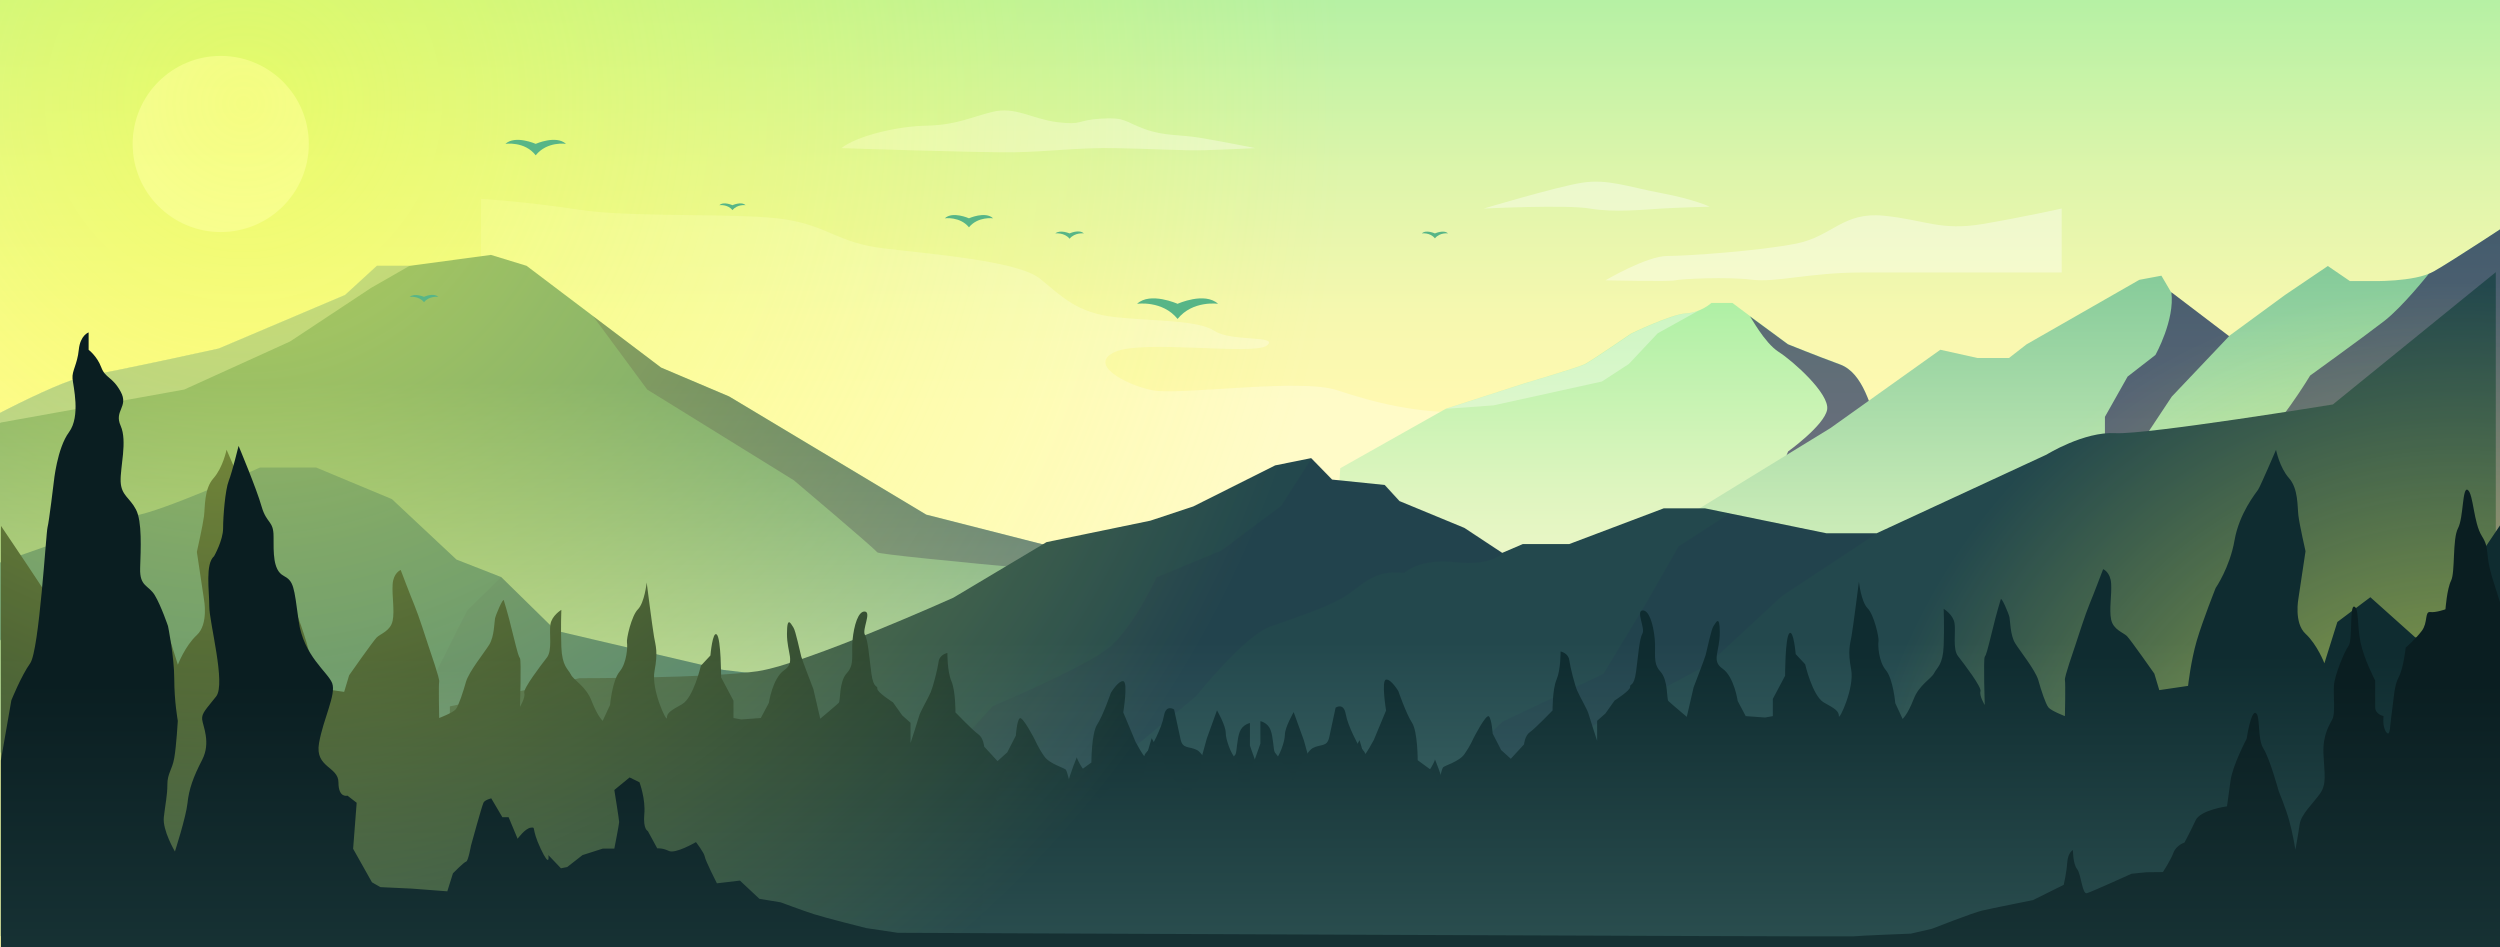 <?xml version="1.0" encoding="utf-8"?>
<!-- Generator: Adobe Illustrator 25.1.0, SVG Export Plug-In . SVG Version: 6.00 Build 0)  -->
<svg version="1.1" id="Layer_1" xmlns="http://www.w3.org/2000/svg" xmlns:xlink="http://www.w3.org/1999/xlink" x="0px" y="0px"
	 viewBox="0 0 7619 2887" style="enable-background:new 0 0 7619 2887;" xml:space="preserve">
<rect x="0" y="0" width="7619" height="2887" fill="#333333" stroke="none"/>
<style type="text/css">
	.st0{fill:url(#SVGID_1_);}
	.st1{fill:none;}
	.st2{opacity:0.67;}
	.st3{opacity:0.43;fill:#FFFFFF;enable-background:new    ;}
	.st4{opacity:0.58;fill:#FFFFFF;enable-background:new    ;}
	.st5{opacity:0.65;fill:#FFFFFF;enable-background:new    ;}
	.st6{fill:url(#SVGID_2_);}
	.st7{opacity:0.59;fill:#201352;enable-background:new    ;}
	.st8{opacity:0.37;fill:#FFFEF7;enable-background:new    ;}
	.st9{fill:url(#SVGID_3_);}
	.st10{fill:url(#SVGID_4_);}
	.st11{opacity:0.32;fill:#201352;enable-background:new    ;}
	.st12{fill:url(#SVGID_5_);}
	.st13{opacity:8.000000e-02;fill:#201352;enable-background:new    ;}
	.st14{fill:url(#SVGID_6_);}
	.st15{opacity:0.61;fill:url(#SVGID_7_);enable-background:new    ;}
	.st16{fill:url(#SVGID_8_);}
	.st17{fill:url(#SVGID_9_);}
	.st18{opacity:0.61;fill:url(#SVGID_10_);enable-background:new    ;}
	.st19{fill:#57B587;}
	.st20{fill:url(#SVGID_11_);}
</style>
<g id="BACKGROUND">
	
		<linearGradient id="SVGID_1_" gradientUnits="userSpaceOnUse" x1="3809.5" y1="1659.491" x2="3809.5" y2="3045.207" gradientTransform="matrix(1 0 0 -1 0 2887)">
		<stop  offset="0" style="stop-color:#FFF9B1"/>
		<stop  offset="0.189" style="stop-color:#F6F8AF"/>
		<stop  offset="0.497" style="stop-color:#DEF5AB"/>
		<stop  offset="0.883" style="stop-color:#B6F1A4"/>
		<stop  offset="1" style="stop-color:#A9EFA2"/>
	</linearGradient>
	<rect class="st0" width="7619" height="2887"/>
</g>
<rect id="SVGID_36_" x="63" y="-159.7" class="st1" width="4714.1" height="3142.7"/>
<g class="st2">
	<path class="st3" d="M1466,606c0,0,136.4,8.2,299.8,33.3s498.4,8.2,628.5,29.5c130.1,20.7,159,71,297.3,88
		c138.3,17,410.4,37.7,477.7,92.4c67.3,54.7,113.1,105,230.7,117.5s251.4,8.2,301.7,42.1c50.3,33.3,198,12.6,159.6,44
		c-38.3,31.4-373.4-18.2-461.3,18.9c-88,37.7,29.5,100.6,111.3,117.5s450.7-37.7,563.8,0c113.1,37.7,243.2,71,397.9,67.3
		c155.2-4.4,237-35.8,347.6,0.6c110.6,36.5,415.5,21.4,532.4,49.7c116.9,28.3,284.7,20.7,284.7,20.7v345.7H1466V606z"/>
	<path class="st4" d="M6283.2,830.4c0,0-447.5,0-607.8,0c-160.3,0-264,31.4-336.3,22c-72.3-9.4-218.7-2.5-233.8,1.9
		c-14.5,4.4-212.4,0-212.4,0s125.7-74.2,188.6-74.2s282.8-15.7,392.8-37.7s141.4-97.4,267.1-84.9c125.7,12.6,172.8,47.1,301.7,25.1
		c128.9-22,240.1-47.1,240.1-47.1V830.4z"/>
	<path class="st4" d="M4522,635.6c0,0,251.4-12.6,323.7,0s166.6,3.1,216.8,0s147.7-5.7,147.7-5.7s-47.1-22.6-147.7-41.5
		c-100.6-18.9-163.4-44-242-31.4S4522,635.6,4522,635.6z"/>
	<path class="st4" d="M2564.1,451.4c0,0,427.4,14.5,529.9,12.6s193-14.5,303.6-12.6c111.3,1.9,207.4,8.2,274.7,6.3
		s152.7-6.3,152.7-6.3s-102.5-20.7-167.8-31.4c-64.7-10.7-106.9-4.4-169.7-27c-62.9-23.3-56.6-35.8-132-31.4s-54.7,20.7-133.9,10.7
		c-79.8-10.7-127.6-48.4-196.7-31.4c-69.1,17-108.7,39.6-199.2,42.1C2735.7,384.1,2612.5,413.7,2564.1,451.4z"/>
</g>
<ellipse class="st5" cx="672.7" cy="438.8" rx="268.4" ry="268.4"/>
<rect id="SVGID_40_" x="63" y="-159.7" class="st1" width="4714.1" height="3142.7"/>
<g>
	
		<linearGradient id="SVGID_2_" gradientUnits="userSpaceOnUse" x1="4948.581" y1="768.821" x2="4948.581" y2="2025.021" gradientTransform="matrix(1 0 0 -1 0 2887)">
		<stop  offset="0" style="stop-color:#FFF9D1"/>
		<stop  offset="0.189" style="stop-color:#F6F8CC"/>
		<stop  offset="0.497" style="stop-color:#DEF5BF"/>
		<stop  offset="0.883" style="stop-color:#B6F1A9"/>
		<stop  offset="1" style="stop-color:#A9EFA2"/>
	</linearGradient>
	<path class="st6" d="M5842.2,1474c0,0-93.4-109.4-117.3-170s-45.5-167.6-117.3-194c-71.8-26.3-158.8-61.5-158.8-61.5l-115.7-85.4
		l-53.5-39.9h-63.9c0,0-31.9,29.5-77.4,31.9c-45.5,2.4-167.6,61.5-167.6,61.5s-119.7,82.2-141.3,93.4
		c-21.6,10.4-183.6,58.3-183.6,58.3l-239.5,77.4l-321.7,181.2l-29.5,441.4h1785.6V1474H5842.2z"/>
	<path class="st7" d="M5420.7,1072.5c43.9,27.9,155.6,127.7,147.7,175.6c-8,47.9-118.9,127.7-118.9,127.7l-48.7,115.7l-207.5,99.8
		l-340,277h989v-393.5c0,0-93.4-109.4-117.3-170c-23.9-61.5-45.5-167.6-117.3-194c-71.8-26.3-158.8-61.5-158.8-61.5L5332.9,964
		C5334.5,963.2,5376.8,1044.6,5420.7,1072.5z"/>
	<path class="st8" d="M4881.9,1162.7l82.2-53.5l87.8-93.4l123.7-68.6c-10.4,4-22.3,7.2-35.9,8c-45.5,2.4-167.6,61.5-167.6,61.5
		s-119.7,82.2-141.3,93.4c-21.6,10.4-183.6,58.3-183.6,58.3l-239.5,77.4l143.7-10.4L4881.9,1162.7z"/>
</g>
<rect id="SVGID_43_" x="63" y="-159.7" class="st1" width="4714.1" height="3142.7"/>
<g>
	
		<linearGradient id="SVGID_3_" gradientUnits="userSpaceOnUse" x1="6431.622" y1="959.948" x2="6431.622" y2="2345.154" gradientTransform="matrix(1 0 0 -1 0 2887)">
		<stop  offset="0" style="stop-color:#E1F6C1"/>
		<stop  offset="0.269" style="stop-color:#C5E9B5"/>
		<stop  offset="0.845" style="stop-color:#7FC897"/>
		<stop  offset="1" style="stop-color:#6BBF8E"/>
	</linearGradient>
	<path class="st9" d="M7673.3,663.7c0,0-196.7,130.1-255.8,163.4c-58.5,33.3-193,29.5-193,29.5h-62.9l-67.3-45.9l-130.1,88
		l-171.6,125.7l-176-133.9l-29.5-50.3l-67.3,12.6l-343.8,196.7l-53.4,41.5h-96.2l-113.1-25.1l-335,238.8L5161,1560.6V1971h2541.2
		L7673.3,663.7z"/>
	<path class="st7" d="M6569,1081.7l-84.9,66l-69.1,122.6v101.2l-88,150.2l-57.8,101.8l215-211.8l134.5-203l174.7-184.2l-176-133.9
		C6628.7,974.8,6569,1081.7,6569,1081.7z"/>
	<path class="st7" d="M7417.5,827.1c-5,2.5-10.1,5-15.7,7.5c0,0-78.6,99.3-135.1,143.3s-226.3,166.6-226.3,166.6
		s-103.7,172.8-172.8,213.7c-69.1,40.9-282.8,202.4-282.8,202.4L6283,1971h1419.2l-29.5-1307.4
		C7673.3,663.7,7475.9,793.8,7417.5,827.1z"/>
</g>
<rect id="SVGID_46_" x="63" y="-159.7" class="st1" width="4714.1" height="3142.7"/>
<g>
	
		<linearGradient id="SVGID_4_" gradientUnits="userSpaceOnUse" x1="2015.561" y1="155.417" x2="2015.561" y2="1720.501" gradientTransform="matrix(1 0 0 -1 0 2887)">
		<stop  offset="0" style="stop-color:#E1F6C1"/>
		<stop  offset="0.222" style="stop-color:#C5E2B4"/>
		<stop  offset="0.696" style="stop-color:#7FAF93"/>
		<stop  offset="1" style="stop-color:#4F8C7D"/>
	</linearGradient>
	<path class="st10" d="M1148.5,810.1h100.6l247-33.3l108.7,33.3l409.8,309.9l207.4,88l600.9,360.2l722.2,184.2l628.5,168.4v372.7
		H-142.5v-959.2c0,0,306.1-171.6,406.7-188.6s402.3-83.6,402.3-83.6l385.3-163.4L1148.5,810.1z"/>
	<path class="st8" d="M2,1287.8l559.4-100.6l322.4-146.4l247-163.4l117.5-67.3h-100.6l-96.2,88l-385.3,163.4
		c0,0-301.7,67.3-402.3,83.6c-100.6,17-406.7,188.6-406.7,188.6v83L2,1287.8z"/>
	<path class="st11" d="M3545.1,1752.3l-722.2-183.5L2222,1208.6l-207.4-88l-206.8-156.5l0,0l164.7,223.1l446.9,276.6
		c0,0,246.4,208,253.9,219.4c8.2,11.3,967.3,94.9,967.3,94.9L3545.1,1752.3z"/>
</g>
<rect id="SVGID_49_" x="63" y="-159.7" class="st1" width="4714.1" height="3142.7"/>
<g>
	
		<linearGradient id="SVGID_5_" gradientUnits="userSpaceOnUse" x1="1370.679" y1="-590.702" x2="1370.679" y2="845.897" gradientTransform="matrix(1 0 0 -1 0 2887)">
		<stop  offset="0" style="stop-color:#ABCDAC"/>
		<stop  offset="0.655" style="stop-color:#62958E"/>
		<stop  offset="1" style="stop-color:#3A767D"/>
	</linearGradient>
	<path class="st12" d="M2866.9,2120.1l-663.1-78.6l-509.7-119.4l-166.6-163.4l-136.4-53.4l-196.7-184.2l-230.7-96.2H792.1
		c0,0-299.8,135.1-381.5,146.4s-223.8,77.3-223.8,77.3l-312.4,110L2,1952.2v900.7h2747.4L2866.9,2120.1z"/>
	<polygon class="st13" points="1326.4,2054.1 1194.4,2107.5 691.5,2415.5 691.5,2853.6 2750,2853.6 2866.9,2120.1 2203.8,2041.5 
		1694.1,1922.1 1527.5,1758.6 1423.8,1860.5 	"/>
</g>
<rect id="SVGID_52_" x="63" y="-159.7" class="st1" width="4714.1" height="3142.7"/>
<g>
	
		<linearGradient id="SVGID_6_" gradientUnits="userSpaceOnUse" x1="4488.594" y1="-999.033" x2="4488.594" y2="931.328" gradientTransform="matrix(1 0 0 -1 0 2887)">
		<stop  offset="0" style="stop-color:#6E9E92"/>
		<stop  offset="1" style="stop-color:#23484D"/>
	</linearGradient>
	<path class="st14" d="M7606.2,829.4l-496.5,403.2c0,0-566.8,92.4-662.5,87.5c-95.7-5.7-210.2,65.4-210.2,65.4l-517.8,239.7h-153
		l-370.5-76.1h-125.1L4782.6,1658h-141.5l-63,27l-115.3-76.1l-197.9-81.8l-45-49.1l-160.3-16.4l-63.8-65.4l-109.6,22.1l-249.5,125.1
		l-130.9,43.4l-316.5,65.4l-283.8,169.3c0,0-449.9,202-596.3,224.1c-146.4,21.3-543.1,21.3-543.1,21.3l-395.1,85.9v1124.7h6235.2
		V829.4z"/>
	<path class="st13" d="M3722.6,1677.6l-197.9,81.8c0,0-69.5,151.3-143.1,212.7c-73.6,61.3-355.8,179.9-355.8,179.9l-216.8,233.1
		l-359.9,489.1l-144.8,403.2h587.3l425.3-885l327.2-269.9c0,0,147.2-184,226.6-212.7c80.2-28.6,158.7-53.2,217.6-85.9
		s91.6-90,191.4-77.7c0,0,43.4-45,156.2-32.7s144-28.6,144-28.6l-115.3-76.1l-197.9-81.8l-45-49.1l-160.3-16.4l-63.8-65.4
		l-93.2,145.6L3722.6,1677.6z"/>
	<polygon class="st13" points="5271,1564.7 5271,1564.7 5115.5,1665.3 5017.4,1837.1 4886.5,2053.8 4579,2199.4 4246.9,2524.2 
		4149.6,2773.6 4457.9,2417.8 4858.7,2209.2 5205.5,2025.2 5430.5,1816.6 5719.2,1626.1 5567.1,1626.1 	"/>
</g>
<rect id="SVGID_55_" x="63" y="-159.7" class="st1" width="4714.1" height="3142.7"/>
<radialGradient id="SVGID_7_" cx="7489.197" cy="178.7" r="1839.738" gradientTransform="matrix(1 0 0 -1 0 2887)" gradientUnits="userSpaceOnUse">
	<stop  offset="0" style="stop-color:#F9FF45"/>
	<stop  offset="1" style="stop-color:#F9FF45;stop-opacity:0"/>
</radialGradient>
<circle class="st15" cx="7489.2" cy="2708.3" r="1839.7"/>
<rect id="SVGID_58_" x="63" y="-159.7" class="st1" width="4714.1" height="3142.7"/>
<linearGradient id="SVGID_8_" gradientUnits="userSpaceOnUse" x1="2336.103" y1="-613.15" x2="2336.103" y2="886.073" gradientTransform="matrix(1 0 0 -1 0 2887)">
	<stop  offset="0" style="stop-color:#3D6564"/>
	<stop  offset="1" style="stop-color:#0F2C30"/>
</linearGradient>
<path class="st16" d="M4669.2,2816.5c0,0-26.8-307.1-42-357.8c-15.2-50.7-50.7-157.2-50.7-157.2s-57.2,81.8-71,107.9
	c-13,26.8-59.4,59.4-59.4,59.4s-35.5-35.5-44.2-71c-8.7-35.5-29-84-29-84s2.2,2.2-10.9,24.6c-13,22.5-24.6,24.6-31.1,55
	c-6.5,31.1-26.8,48.5-26.8,48.5l-44.2-44.2l-31.1,4.3l-35.5-4.3c0,0,0,8.7-19.6-22.5s-17.4-75.3-17.4-75.3l-13-44.2
	c0,0-8.7,17.4-19.6,31.1c-10.9,13-13,15.2-19.6,44.2c-6.5,29-42,66.6-42,66.6l-26.8,33.3c0,0-26.8-35.5-35.5-48.5
	c-8.7-13-10.9-71-10.9-71l-15.2-55l-31.1-86.2c0,0-26.8,46.4-26.8,68.8s-17.4,66.6-29,77.5c-10.9,10.9-10.9,66.6-10.9,66.6
	l-39.8,31.1c0,0,13-31.1,0-66.6c-13-35.5-26.8-75.3-26.8-75.3v-68.8c0,0-22.5,4.3-31.1,26.8c-8.7,22.5-8.7,61.6-13,68.8
	c-4.3,6.5-46.4,59.4-46.4,59.4l-8.7,29c0,0-37.7-88.4-61.6-101.4c-24.6-13-44.2-2.2-50.7-33.3c-6.5-31.1-19.6-90.5-19.6-90.5
	s-24.6-17.4-31.1,19.6c-6.5,37.7-39.8,97-39.8,97s-19.6,17.4-19.6,24.6s-26.8-42-26.8-42l-37.7-90.5c0,0,15.2-92.7,0-94.9
	c-15.2-2.2-37.7,35.5-37.7,35.5s-24.6,71-42,97c-17.4,26.8-17.4,115.2-17.4,115.2l-39.8,29l-23.9,42c0,0-9.4-42-13.8-48.5
	c-4.3-6.5-50-17.4-66.6-42c-17.4-24.6-27.5-48.5-27.5-48.5s-38.4-75.3-47.1-66.6c-8.7,8.7-11.6,52.9-11.6,52.9l-26.1,50.7
	l-29.7,26.8l-40.6-44.2c0,0-2.2-26.8-18.1-37.7c-15.9-10.9-69.5-66.6-69.5-66.6s0.7-64.5-12.3-94.9c-13-30.4-12.3-86.2-12.3-86.2
	s-23.9,4.3-26.8,26.8c-2.9,22.5-16.7,75.3-23.9,92.7c-7.2,17.4-33.3,61.6-35.5,73.1c-2.9,10.9-26.1,81.8-26.1,81.8v-61.6l-25.3-22.5
	l-28.2-39.8c0,0-49.2-31.1-47.8-42c1.4-10.9-11.6,2.2-18.1-46.4s-10.1-101.4-19.6-117.3c-9.4-15.2,20.3-68.8,0-71
	s-33.3,42-37.7,86.2c-4.3,44.2,7.2,75.3-17.4,101.4c-24.6,26.8-18.8,84-24.6,90.5c-6.5,6.5-56.5,48.5-56.5,48.5l-21-90.5
	c0,0-33.3-86.2-36.9-99.2c-3.6-13-17.4-79.7-23.9-88.4c-6.5-8.7-19.6-39.8-19.6,19.6s26.8,86.2-8.7,110.8
	c-35.5,24.6-46.4,99.2-46.4,99.2l-24.6,46.4l-59.4,4.3l-23.9-4.3v-52.9l-37.7-71c0,0,0-117.3-13-130.4c-13-13-19.6,63.7-19.6,63.7
	l-29,31.1c0,0-22.5,97-57.2,117.3c-35.5,19.6-46.4,26.8-46.4,42c0,15.2-48.5-86.2-37.7-143.4c10.9-57.2,3.6-75.3-1.4-103.6
	c-5.1-29-22.5-165.8-22.5-165.8s-6.5,61.6-26.8,81.8c-19.6,19.6-35.5,90.5-33.3,101.4c2.2,10.9,0,61.6-22.5,88.4
	c-22.5,26.8-29,101.4-29,101.4l-22.5,48.5c0,0-15.2-13-33.3-59.4c-17.4-46.4-55-63.7-63.7-81.8c-8.7-17.4-26.8-24.6-29-84
	s0-113,0-113s-29,17.4-33.3,44.2c-4.3,26.8,6.5,79.7-10.9,101.4c-17.4,22.5-73.1,94.9-68.8,107.9s-13,42-13,42s4.3-141.2,0-147.7
	c-4.3-6.5-6.5-13-22.5-77.5c-15.2-63.7-24.6-90.5-26.8-99.2s-24.6,44.2-26.8,55c-2.2,10.9-2.2,55-17.4,79.7
	c-15.2,24.6-61.6,81.8-71,113c-8.7,31.1-22.5,73.1-31.1,84c-8.7,10.9-50.7,26.8-50.7,26.8s-2.2-101.4,0-110.8
	c2.2-8.7-26.8-90.5-33.3-110.8c-6.5-19.6-29-90.5-42-121.7c-13-31.1-42-107.9-42-107.9s-22.5,8.7-24.6,44.2
	c-2.2,35.5,6.5,79.7,0,110.8c-6.5,31.1-37.7,39.8-48.5,50.7c-10.9,10.9-84,115.2-84,115.2l-15.2,50.7l-88.4-13
	c0,0-8.7-77.5-26.8-139.1s-57.9-161.5-57.9-161.5s-43.5-63-57.9-146.3c-14.5-83.3-65.2-144.8-72.4-155.7
	c-7.2-10.9-55-122.4-55-122.4s-10.9,54.3-39.8,86.9c-29,32.6-25.3,86.9-29,115.9s-21.7,108.6-21.7,108.6l21.7,144.8
	c0,0,14.5,75.3-21.7,108.6s-57.9,90.5-57.9,90.5l-39.8-126.7l-101.4-76l-137.6,123.1l-47.1,7.2c0,0-54.3-105-57.9-115.9
	S3,1602.7,3,1602.7v1310.9h4666.2V2816.5z"/>
<linearGradient id="SVGID_9_" gradientUnits="userSpaceOnUse" x1="5017.532" y1="-597.244" x2="5017.532" y2="890.779" gradientTransform="matrix(-1 0 0 -1 10321.065 2887)">
	<stop  offset="0" style="stop-color:#3D6564"/>
	<stop  offset="1" style="stop-color:#0F2C30"/>
</linearGradient>
<path class="st17" d="M2987.9,2902h4631.3V1600.9c0,0-151,222.8-154.5,233.6s-57.5,115-57.5,115l-46.7-7.2l-136.6-122.2l-100.6,75.5
	l-39.5,125.8c0,0-21.6-56.8-57.5-89.9s-21.6-107.8-21.6-107.8l21.6-143.8c0,0-18-79.1-21.6-107.8c-3.6-28.8,0-82.7-28.8-115
	c-28.8-32.3-39.5-86.3-39.5-86.3s-47.4,110.7-54.6,121.5c-7.2,10.8-57.5,71.9-71.9,154.5c-14.4,82.7-57.5,145.2-57.5,145.2
	s-39.5,99.2-57.5,160.3c-18,61.1-26.6,138-26.6,138l-87.7,12.9l-15.1-50.3c0,0-72.6-103.5-83.4-114.3
	c-10.8-10.8-41.7-19.4-48.2-50.3c-6.5-30.9,2.2-74.8,0-110c-2.2-35.2-24.4-43.8-24.4-43.8s-28.8,76.2-41.7,107.1
	c-12.9,30.9-35.2,101.4-41.7,120.8c-6.5,20.1-35.2,101.4-33.1,110c2.2,9.3,0,110,0,110s-41.7-15.8-50.3-26.6
	c-8.6-10.8-22.3-52.5-30.9-83.4c-9.3-30.9-55.3-87.7-70.4-112.1c-15.1-24.4-15.1-68.3-17.3-79.1c-2.2-10.8-24.4-63.3-26.6-54.6
	c-2.2,8.6-11.5,35.2-26.6,98.5c-15.8,64-18,70.4-22.3,76.9s0,146.6,0,146.6s-17.3-28.8-12.9-41.7c4.3-12.9-51-84.8-68.3-107.1
	c-17.3-21.6-6.5-74-10.8-100.6c-4.3-26.6-33.1-43.8-33.1-43.8s2.2,53.2,0,112.1c-2.2,58.9-20.1,66.1-28.8,83.4
	c-8.6,18-46,35.2-63.3,81.2c-18,46-33.1,58.9-33.1,58.9l-22.3-48.2c0,0-6.5-74-28.8-100.6c-22.3-26.6-24.4-76.9-22.3-87.7
	c2.2-10.8-13.7-81.2-33.1-100.6c-20.1-20.1-26.6-81.2-26.6-81.2s-17.3,135.9-22.3,164.6c-5,28-12.2,46-1.4,102.8
	s-37.4,157.4-37.4,142.3c0-15.1-10.8-22.3-46-41.7c-34.5-20.1-56.8-116.4-56.8-116.4l-28.8-30.9c0,0-6.5-76.2-19.4-63.3
	s-12.9,129.4-12.9,129.4l-37.4,70.4v52.5l-23.7,4.3l-58.9-4.3l-24.4-46c0,0-10.8-74-46-98.5c-35.2-24.4-8.6-51-8.6-110
	s-12.9-28-19.4-19.4c-6.5,8.6-20.1,74.8-23.7,87.7c-3.6,12.9-36.7,98.5-36.7,98.5l-20.8,89.9c0,0-49.6-41.7-56.1-48.2
	c-5.8-6.5,0-63.3-24.4-89.9c-24.4-25.9-12.9-56.8-17.3-100.6c-4.3-43.8-17.3-87.7-37.4-85.5c-20.1,2.2,9.3,55.3,0,70.4
	c-9.3,15.8-12.9,68.3-19.4,116.4c-6.5,48.2-19.4,35.2-18,46c1.4,10.8-47.4,41.7-47.4,41.7l-28,39.5l-25.2,22.3v61.1
	c0,0-23-70.4-25.9-81.2c-2.2-11.5-28-55.3-35.2-72.6c-7.2-17.3-20.8-69.7-23.7-92c-2.9-22.3-26.6-26.6-26.6-26.6s0.7,55.3-12.2,85.5
	c-12.9,30.2-12.2,94.2-12.2,94.2s-53.2,55.3-69,66.1s-18,37.4-18,37.4l-40.3,43.8L4575,2286l-25.9-50.3c0,0-2.9-43.8-11.5-52.5
	c-8.6-8.6-46.7,66.1-46.7,66.1s-10.1,23.7-27.3,48.2c-16.5,24.4-61.8,35.2-66.1,41.7s-13.7,48.2-13.7,48.2l-23.7-41.7l-39.5-28.8
	c0,0,0-87.7-17.3-114.3c-17.3-25.9-41.7-96.3-41.7-96.3s-22.3-37.4-37.4-35.2c-15.1,2.2,0,94.2,0,94.2l-37.4,89.9
	c0,0-26.6,48.9-26.6,41.7s-19.4-24.4-19.4-24.4s-33.1-58.9-39.5-96.3c-6.5-36.7-30.9-19.4-30.9-19.4s-12.9,58.9-19.4,89.9
	c-6.5,30.9-25.9,20.1-50.3,33.1c-23.7,12.9-61.1,100.6-61.1,100.6l-8.6-28.8c0,0-41.7-52.5-46-58.9c-4.3-7.2-4.3-46-12.9-68.3
	s-30.9-26.6-30.9-26.6v68.3c0,0-13.7,39.5-26.6,74.8c-12.9,35.2,0,66.1,0,66.1l-39.5-30.9c0,0,0-55.3-10.8-66.1
	c-11.5-10.8-28.8-54.6-28.8-76.9c0-22.3-26.6-68.3-26.6-68.3l-30.9,85.5l-15.1,54.6c0,0-2.2,57.5-10.8,70.4
	c-8.6,12.9-35.2,48.2-35.2,48.2l-26.6-33.1c0,0-35.2-37.4-41.7-66.1c-6.5-28.8-8.6-30.9-19.4-43.8c-10.8-13.7-19.4-30.9-19.4-30.9
	l-12.9,43.8c0,0,2.2,43.8-17.3,74.8c-19.4,30.9-19.4,22.3-19.4,22.3l-35.2,4.3l-30.9-4.3l-43.8,43.8c0,0-20.1-17.3-26.6-48.2
	c-6.5-30.2-18-32.3-30.9-54.6c-12.9-22.3-10.8-24.4-10.8-24.4s-20.1,48.2-28.8,83.4c-8.6,35.2-43.8,70.4-43.8,70.4
	s-46-32.3-58.9-58.9c-13.7-25.9-70.4-107.1-70.4-107.1s-35.2,105.7-50.3,156c-15.1,50.3-41.7,355.1-41.7,355.1V2902z"/>
<rect id="SVGID_61_" x="63" y="-159.7" class="st1" width="4714.1" height="3142.7"/>
<radialGradient id="SVGID_10_" cx="742.023" cy="2571.418" r="3352.007" gradientTransform="matrix(1 0 0 -1 0 2887)" gradientUnits="userSpaceOnUse">
	<stop  offset="0" style="stop-color:#F9FF45"/>
	<stop  offset="1" style="stop-color:#F9FF45;stop-opacity:0"/>
</radialGradient>
<circle class="st18" cx="742" cy="315.6" r="3352"/>
<rect id="SVGID_64_" x="63" y="-159.7" class="st1" width="4714.1" height="3142.7"/>
<g>
	<path class="st19" d="M2953,665.3c0,0-49.9-22.4-73.6,0c0,0,46.1-6.2,73.6,27.4c27.4-33.7,73.6-27.4,73.6-27.4
		C3002.8,642.8,2953,665.3,2953,665.3z"/>
	<path class="st19" d="M1632.6,438.4c0,0-62.3-27.4-92.3,0c0,0,58.6-8.7,92.3,34.9c34.9-43.6,92.3-34.9,92.3-34.9
		C1694.9,410.9,1632.6,438.4,1632.6,438.4z"/>
	<path class="st19" d="M3588.8,925.9c0,0-83.5-37.4-123.4,0c0,0,77.3-11.2,123.4,46.1c46.1-57.4,123.4-46.1,123.4-46.1
		C3671.1,888.5,3588.8,925.9,3588.8,925.9z"/>
	<path class="st19" d="M3259.7,711.4c0,0-28.7-12.5-43.6,0c0,0,27.4-3.7,43.6,16.2c16.2-19.9,43.6-16.2,43.6-16.2
		C3288.4,697.7,3259.7,711.4,3259.7,711.4z"/>
	<path class="st19" d="M4373.1,711.4c0,0-27.4-12.5-39.9,0c0,0,24.9-3.7,39.9,15c15-18.7,39.9-15,39.9-15
		C4400.5,699,4373.1,711.4,4373.1,711.4z"/>
	<path class="st19" d="M2232.3,625.4c0,0-27.4-12.5-39.9,0c0,0,24.9-3.7,39.9,15c15-18.7,39.9-15,39.9-15
		C2259.7,612.9,2232.3,625.4,2232.3,625.4z"/>
	<path class="st19" d="M1292.2,904.7c0,0-28.7-12.5-43.6,0c0,0,27.4-3.7,43.6,16.2c16.2-19.9,43.6-16.2,43.6-16.2
		C1320.9,891,1292.2,904.7,1292.2,904.7z"/>
</g>
<rect id="SVGID_66_" x="63" y="-159.7" class="st1" width="4714.1" height="3142.7"/>
<linearGradient id="SVGID_11_" gradientUnits="userSpaceOnUse" x1="3827.83" y1="-695.789" x2="3827.83" y2="806.643" gradientTransform="matrix(1 0 0 -1 0 2887)">
	<stop  offset="0" style="stop-color:#214244"/>
	<stop  offset="1" style="stop-color:#0A1E21"/>
</linearGradient>
<path class="st20" d="M2639.6,2828.4c0,0-126.9-31.9-160.1-42.7c-31.9-10.2-100.1-35.7-100.1-35.7l-65.1-10.8l-59.3-55.5l-70.2,8.3
	c0,0-35.7-70.2-37-81.6c-1.3-10.8-26.8-44-26.8-44s-63.1,37-82.9,26.8c-19.8-9.6-35.1-7.7-35.1-7.7l-28.7-52.9c0,0-14.7-4.5-10.8-51
	c4.5-46.6-14.7-97.6-14.7-97.6l-30-14.7l-46.6,38.3c0,0,14.7,91.2,14.7,97.6s-14.7,81-14.7,81h-35.1l-61.9,19.8l-46.6,36.4
	l-19.1,3.8l-38.3-40.2c0,0,6.4,44-23.6-19.8c-30-63.8-12.8-65.7-30-63.8c-17.2,1.9-40.2,33.8-40.2,33.8l-27.4-65.7H1531l-33.8-57.4
	c0,0-19.1,4.5-23.6,12.8c-4.5,8.3-38.3,131.4-38.3,131.4s-8.3,47.2-14.7,48.5s-40.2,35.7-40.2,35.7l-17.2,54.9l-108.4-8.3l-95.7-4.5
	l-25.5-14.7l-57.4-102.1l10.8-140.3l-28.1-21.7c0,0-27.4,8.3-27.4-40.2c0-49.1-72.1-44.7-59.3-119.3
	c12.8-74.6,52.9-148.6,40.2-183.1c-12.8-33.8-87.4-82.9-102.1-189.4c-14.7-106.5-14.7-121.2-46.6-138.4s-30-70.2-30-119.3
	c0-49.1-21-38.3-36.4-91.2c-14.7-52.9-70.2-185-70.2-185s-19.1,78.5-30,106.5c-10.8,27.4-17.2,108.4-17.2,144.8
	c0,36.4-27.4,84.8-27.4,84.8c-27.4,23.6-14.7,104-14.7,153.1c0,49.1,51,236,21,274.3c-30,38.3-44.7,51-42.7,70.2
	c1.9,19.1,27.4,70.2,0,123.1c-27.4,52.9-40.2,89.3-44.7,132s-38.3,147.3-38.3,147.3s-38.3-64.4-33.8-104.6
	c4.5-40.2,10.8-65.7,10.8-99.5c0-33.8,14.7-44.7,21-81c6.4-36.4,10.8-112.9,10.8-112.9s-10.8-59.3-10.8-127.6
	c0-68.3-19.1-161.4-19.1-161.4s-21-61.9-40.2-93.8c-19.1-31.9-46.6-25.5-44.7-82.9c1.9-57.4,6.4-142.2-12.8-178.6
	c-19.1-36.4-44.7-42.7-46.6-84.8c-1.9-42.7,21-123.1,0-170.3c-21-46.6,25.5-57.4,0-104c-25.5-46.6-46.6-40.2-59.3-74.6
	c-12.8-33.8-38.3-52.9-38.3-52.9V1013c0,0-25.5,8.3-30,52.9c-4.5,44.7-21,63.8-19.1,87.4s25.5,114.8-10.8,163.9
	S164,1468.4,164,1468.4s-14.7,123.1-19.1,138.4c-4.5,14.7-25.5,376.3-52.9,414.6s-57.4,112.9-57.4,112.9L2.7,2317.4v584.9H7653
	v-960.6c0,0-33.8-104-57.4-180.5c-23.6-76.5-6.4-87.4-31.9-127.6c-25.5-40.2-25.5-127.6-42.7-140.3c-17.2-12.8-12.8,84.8-30,116.7
	c-17.2,31.9-8.3,134-21,159.5c-12.8,25.5-17.2,87.4-17.2,87.4s-30,10.8-46.6,8.3c-17.2-1.9-6.4,31.9-25.5,57.4
	c-19.1,25.5-49.1,51-49.1,51s-6.4,61.9-21,89.3c-14.7,27.4-14.7,63.8-21,106.5c-6.4,42.7-4.5,78.5-17.2,61.9
	c-12.8-17.2-8.3-49.1-8.3-49.1s-25.5-4.5-25.5-27.4c0-23.6,0-81,0-81s-33.8-63.8-44.7-116.7c-10.8-52.9-4.5-104-19.1-108.4
	c-14.7-4.5-4.5,102.1-17.2,119.3s-42.7,89.3-44.7,121.2c-1.9,31.9,4.5,84.8-4.5,102.1c-8.3,17.2-30,46.6-27.4,106.5
	s10.8,91.2-10.8,121.2c-21,30-57.4,61.9-61.9,93.8c-4.5,31.9-12.8,76.5-12.8,76.5s-8.3-51-19.1-89.3c-10.8-38.3-31.9-89.3-31.9-89.3
	s-27.4-100.1-46.6-129.5c-19.1-30-8.3-102.1-23.6-108.4c-14.7-6.4-27.4,78.5-27.4,78.5s-42.7,81-49.1,127.6
	c-6.4,46.6-10.8,78.5-10.8,78.5s-81,10.8-95.7,42.7c-14.7,31.9-33.8,67.6-33.8,67.6s-25.5,8.3-33.8,31.3
	c-8.3,22.3-31.9,58.7-31.9,58.7l-51,0.6l-44.7,4.5c0,0-121.2,54.9-135.9,59.3c-14.7,4.5-17.2-57.4-30-73.4s-12.8-58-12.8-58
	s-14.7,6.4-17.2,37c-1.9,30.6-10.8,68.9-10.8,68.9l-93.8,46.6c0,0-127.6,25.5-155,31.9c-27.4,6.4-153.1,55.5-153.1,55.5l-63.8,14.7
	c0,0-162,6.4-174.8,8.3c-12.1,1.9-2912.9-10.8-2912.9-10.8L2639.6,2828.4z"/>
<g id="DESIGNED_BY_FREEPIK">
</g>
</svg>
